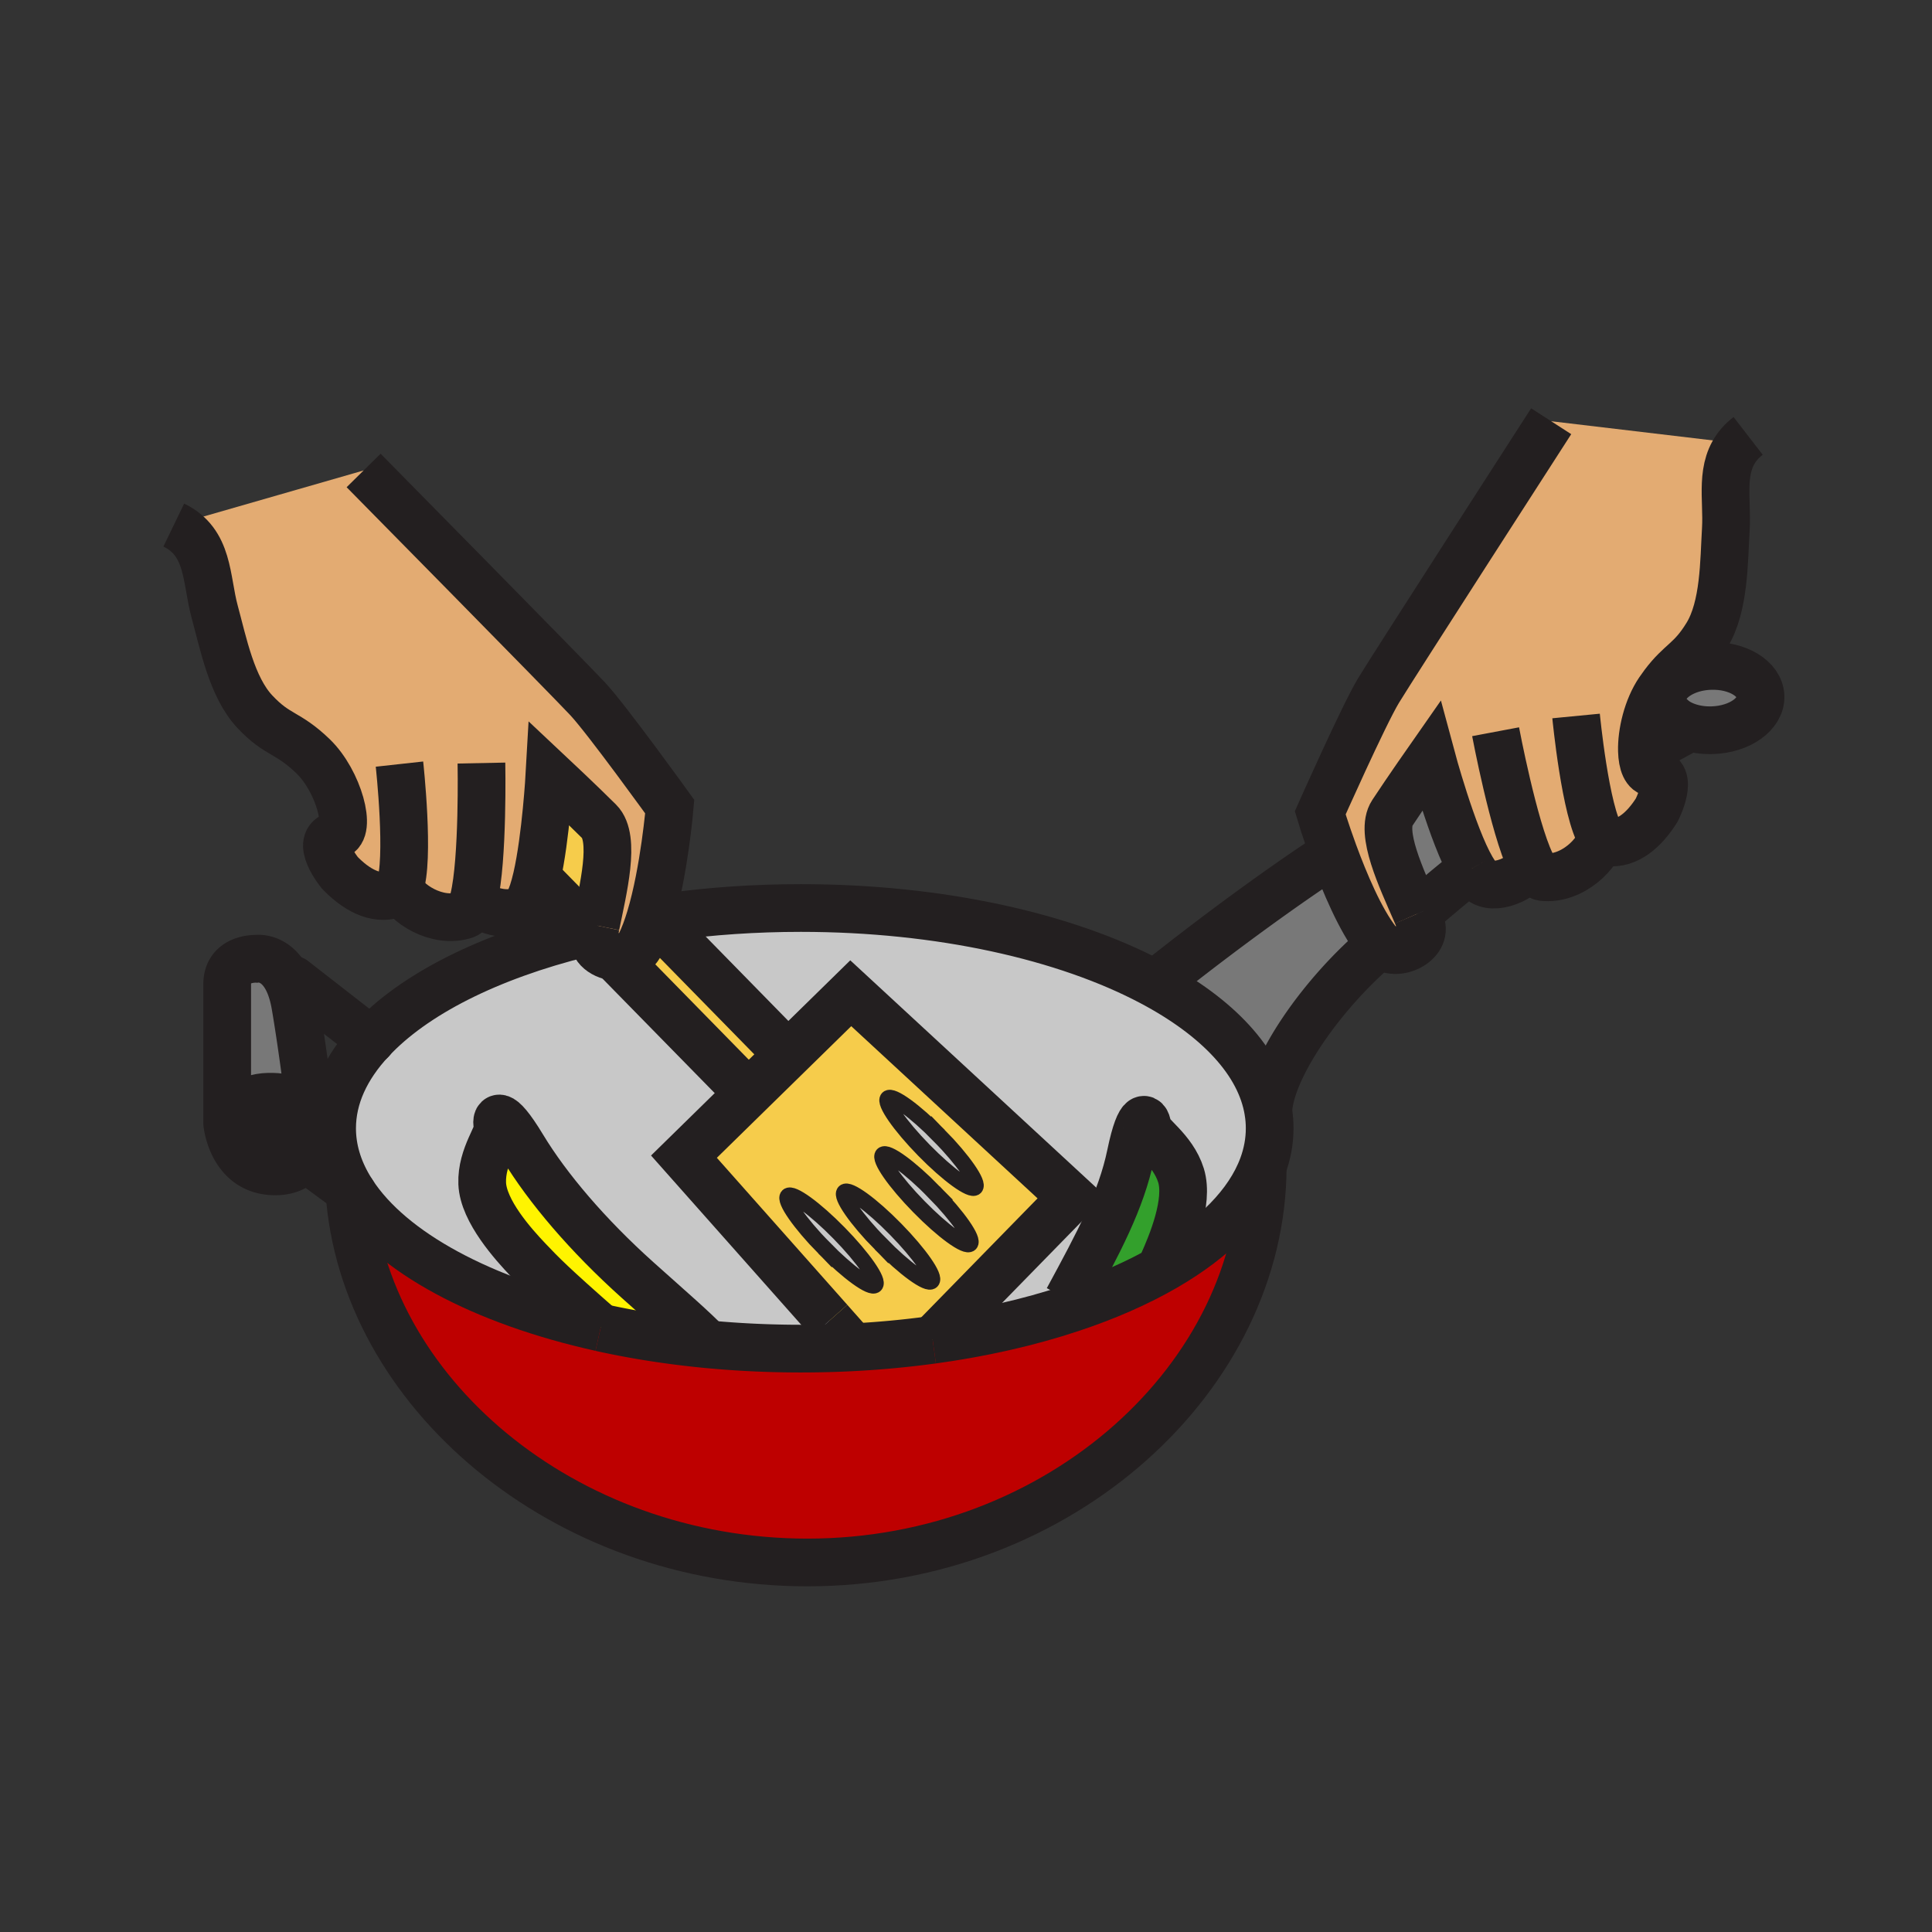 <?xml version="1.0"?><svg xmlns="http://www.w3.org/2000/svg" width="850.394" height="850.394" viewBox="0 0 850.394 850.394" overflow="visible"><rect x="0" y="0" width="850.394" height="850.394" fill="#333333" stroke="none"/><path d="M369.34 542.77c10.61 10.82 17.72 21.07 15.88 22.86-1.84 1.79-11.93-5.51-22.54-16.33-10.6-10.84-17.72-21.06-15.87-22.859 1.84-1.811 11.93 5.509 22.53 16.329zM394.22 541.05c10.6 10.811 17.71 21.03 15.86 22.851-1.83 1.81-11.92-5.521-22.52-16.351-10.61-10.81-17.71-21.04-15.87-22.84 1.84-1.81 11.93 5.51 22.53 16.34zM411.12 524.62c10.59 10.81 17.71 21.03 15.87 22.84-1.84 1.82-11.93-5.5-22.52-16.32-10.62-10.819-17.72-21.05-15.88-22.87 1.84-1.8 11.92 5.52 22.53 16.35zM413.35 499.77c10.61 10.83 17.709 21.07 15.88 22.87-1.841 1.801-11.931-5.51-22.541-16.34-10.6-10.819-17.71-21.06-15.86-22.85 1.831-1.8 11.921 5.51 22.521 16.32z" fill="#c8c8c8"></path><path d="M259.94 410.38l-1.55-1.59-22.11-22.56c4.03-17.64 5.6-45.65 5.6-45.65s13.65 12.81 21.85 20.99c7.45 7.43 1.67 30.12-1.49 45.73-.24 1.17-.46 2.3-.66 3.38l-1.64-.3zM329.44 481.3l-57.96-59.14.06-.96c4.04.17 8.21-1.47 10.25-5.56 1.64-3.3 3.1-7.25 4.39-11.54l2.55.79 2.16 2.2 55.97 57.15-17.42 17.06z" fill="#f6cc4b"></path><path d="M365.09 581.3l-64.04-72.18 28.39-27.82 17.42-17.06 27.61-27.05 97.28 89.899-61.23 62.641a420.412 420.412 0 0 1-35.04 3.289L365.09 581.3zm64.14-58.66c1.829-1.8-5.271-12.04-15.88-22.87-10.6-10.81-20.69-18.119-22.52-16.319-1.85 1.79 5.26 12.03 15.86 22.85 10.61 10.829 20.7 18.139 22.54 16.339zm-2.24 24.82c1.84-1.81-5.28-12.03-15.87-22.84-10.61-10.83-20.69-18.15-22.53-16.351-1.84 1.82 5.26 12.051 15.88 22.87 10.59 10.821 20.68 18.141 22.52 16.321zm-16.91 16.44c1.85-1.82-5.26-12.04-15.86-22.851-10.6-10.83-20.69-18.149-22.53-16.34-1.84 1.8 5.26 12.03 15.87 22.84 10.6 10.831 20.69 18.161 22.52 16.351zm-24.86 1.73c1.84-1.79-5.27-12.04-15.88-22.86-10.6-10.819-20.69-18.14-22.53-16.329-1.85 1.8 5.27 12.02 15.87 22.859 10.61 10.82 20.7 18.12 22.54 16.33z" fill="#f6cc4b"></path><path d="M212.25 520.89c-.47-12.17 7.89-21.88 6.87-25.05-1.02-3.16-.02-9.13 10.95 9.021 10.97 18.149 28.69 38.949 50.56 58.56 14.74 13.2 24.52 21.61 30.91 28.28-16.52-1.57-32.32-4.061-47.14-7.351l-.01-.01c-21.26-18.649-25.89-23.39-31.83-29.67-6.52-6.87-19.85-21.62-20.31-33.78z" fill="#fff400"></path><path d="M519.84 517.39c3.59 11.62-4.08 29.96-7.939 38.61l.97 1.68c-11.99 6.95-25.98 13.101-41.561 18.261L470 572c13.69-25.26 23.46-43.44 27.7-63.81 4.31-20.771 7.25-15.46 7.34-12.15.08 3.33 11.19 9.71 14.8 21.35z" fill="#33a02c"></path><path d="M100 494.45v-61.24c0-11.67 12.64-11.18 12.64-11.18s8.46-1.52 13.91 9.291c1.41 2.81 2.63 6.46 3.44 11.189 3.56 20.69 7.44 52.92 7.44 52.92-3.57-9.64-9.47-12.93-19.32-12.68-9.86.25-16.77 5.79-16.77 17.51h-.01c-1.1-3.29-1.33-5.81-1.33-5.81zM774.92 306.49c.271 7.81-9.17 14.5-21.1 14.92-7.971.29-15.04-2.29-18.94-6.36-1.93-2.02-3.09-4.42-3.18-7.01-.08-2.28.66-4.46 2.05-6.43 3.39-4.75 10.59-8.19 19.04-8.48 11.94-.44 21.84 5.55 22.13 13.36zM647.81 382.34a480.06 480.06 0 0 0-13.979 11.4c-2.561 2.16-5.15 4.33-7.76 6.5l-2.891.95c-6.319-14.58-15.979-34.79-10.34-43.36 6.36-9.68 17.09-25.02 17.09-25.02s9.36 34.91 17.88 49.52v.01zM606.21 414.45c.38.48.78.91 1.21 1.28-25.7 21.64-48.4 54.55-49.16 73.45-3.52-21.75-22.319-41.5-51.35-56.88l5.04-2.14s37.62-30.2 75.1-54.72c4.71 12.83 11.71 29.55 19.16 39.01z" fill="#787878"></path><path d="M311.54 591.7c13.24 1.25 26.95 1.91 40.98 1.91 7.76 0 15.42-.2 22.96-.591 12.02-.63 23.73-1.739 35.04-3.289 22.01-3.021 42.5-7.721 60.79-13.79 15.58-5.16 29.57-11.311 41.561-18.261 21.66-12.55 36.79-27.71 42.93-44.31-.03 92.2-88.84 174.37-200.36 174.37-107.86 0-195.97-75.62-201.68-163.73l1.42 1.04c17.07 26.23 57.16 47.72 109.21 59.29l.01.01c14.819 3.291 30.619 5.781 47.139 7.351z" fill="#be0000"></path><path d="M163.32 457.89c18.76-20.21 51.74-36.82 92.99-47.06l2.08-2.04 1.55 1.59 1.64.3c-.07.36-.13.72-.19 1.07-.97 5.46 4.47 9.22 10.15 9.45l-.06.96 57.96 59.14-28.39 27.82 64.04 72.18 10.39 11.72c-7.54.391-15.2.591-22.96.591-14.03 0-27.74-.66-40.98-1.91-6.39-6.67-16.17-15.08-30.91-28.28-21.87-19.61-39.59-40.41-50.56-58.56-10.97-18.15-11.97-12.181-10.95-9.021 1.02 3.17-7.34 12.88-6.87 25.05.46 12.16 13.79 26.91 20.31 33.78 5.94 6.28 10.57 11.021 31.83 29.67-52.05-11.57-92.14-33.06-109.21-59.29-.53-.8-1.03-1.609-1.5-2.42-4.89-8.27-7.5-16.99-7.5-25.99 0-13.78 6.11-26.89 17.14-38.75zM555.8 513.37c-6.14 16.6-21.27 31.76-42.93 44.31l-.97-1.68c3.859-8.65 11.529-26.99 7.939-38.61-3.609-11.64-14.72-18.02-14.8-21.35-.09-3.31-3.03-8.62-7.34 12.15-4.24 20.369-14.01 38.55-27.7 63.81l1.31 3.94c-18.29 6.069-38.779 10.77-60.79 13.79l61.23-62.641-97.28-89.899-27.61 27.05-55.97-57.15 3.61-3.54c18.4-2.53 37.88-3.88 58.02-3.88 61.43 0 116.59 12.61 154.39 32.63 29.03 15.38 47.83 35.13 51.35 56.88v.021c.4 2.45.601 4.939.601 7.439 0 5.71-1.05 11.3-3.06 16.73z" fill="#c8c8c8"></path><path d="M208.53 395.66c-.95 3.9-2.16 6.5-3.7 7.02-12.77 4.27-26.84-5.61-28.99-11.99-.61 1.56-1.39 2.59-2.36 2.92-8.35 2.8-16.93-2.23-23.92-9.46 0 0-11.6-14.31-1.61-16.53 7.09-1.57 1.19-23.82-10.16-34.75-11.36-10.93-15.44-8.8-25.6-19.59-10.15-10.78-13.93-30.18-17.71-44.06-3.89-14.34-2.33-30.54-17.99-38.1l83.56-24.04s90.11 91.4 98.64 100.55c8.53 9.15 36.1 47.42 36.1 47.42s-2.37 28.4-8.61 49.05c-1.29 4.29-2.75 8.24-4.39 11.54-2.04 4.09-6.21 5.73-10.25 5.56-5.68-.23-11.12-3.99-10.15-9.45.06-.35.12-.71.19-1.07.2-1.08.42-2.21.66-3.38 3.16-15.61 8.94-38.3 1.49-45.73-8.2-8.18-21.85-20.99-21.85-20.99s-1.57 28.01-5.6 45.65c-.55 2.38-1.14 4.57-1.77 6.48-1.04 3.1-2.2 5.45-3.5 6.65-6.05 5.58-20.46.85-21.94-3.57l-.54-.13zM607.42 415.73c-.43-.37-.83-.8-1.21-1.28-7.45-9.46-14.45-26.18-19.16-39.01-3.67-10-5.939-17.65-5.939-17.65s19.159-43.09 25.64-53.8c6.47-10.69 76.02-118.58 76.02-118.58l83.04 9.85c-9.18 10.37-5.369 24.26-6.159 37.58-.851 14.36-.601 34.12-8.33 46.75-7.141 11.65-11.46 11.49-19.061 21.6-.64.85-1.31 1.78-2 2.8-5.2 7.64-7.779 18.7-7.55 26.56.15 5.55 1.7 9.51 4.71 9.54 10.23.13 1.79 16.51 1.79 16.51-5.36 8.51-12.74 15.19-21.479 14.14-1.021-.12-1.99-.97-2.9-2.37l-.01.01c-.79 6.68-12.551 19.22-25.92 17.65-1.61-.2-3.33-2.49-5.061-6.11l-.49.23c-.56 4.63-13.71 12.21-20.76 7.98-1.52-.91-3.13-2.97-4.78-5.79v-.01c-8.52-14.61-17.88-49.52-17.88-49.52s-10.729 15.34-17.09 25.02c-5.64 8.57 4.021 28.78 10.34 43.36.16.37.311.74.471 1.1.63 1.46 1.21 2.86 1.729 4.17 3.339 8.35-10.671 15.75-17.961 9.27z" fill="#e3ab72" class="aac-skin-fill"></path><g fill="none" stroke="#231f20"><path d="M558.26 489.2c0 .109-.01.21-.01.31M607.6 415.58l-.18.15c-25.7 21.64-48.4 54.55-49.16 73.45M647.81 382.34a480.06 480.06 0 0 0-13.979 11.4c-2.561 2.16-5.15 4.33-7.76 6.5M729.14 309.31l5.74 5.74 6.51 6.52s-6.13 3.19-16.1 8.93M511.95 430.16s37.62-30.2 75.1-54.72" stroke-width="21"></path><path d="M733.75 301.61c3.39-4.75 10.59-8.19 19.04-8.48 11.94-.44 21.84 5.55 22.13 13.36.271 7.81-9.17 14.5-21.1 14.92-7.971.29-15.04-2.29-18.94-6.36-1.93-2.02-3.09-4.42-3.18-7.01-.08-2.28.66-4.46 2.05-6.43zM647.81 382.33v.01c1.65 2.82 3.261 4.88 4.78 5.79 7.05 4.23 20.2-3.35 20.76-7.98M623.65 402.29c-.16-.36-.311-.73-.471-1.1-6.319-14.58-15.979-34.79-10.34-43.36 6.36-9.68 17.09-25.02 17.09-25.02s9.36 34.91 17.88 49.52" stroke-width="21"></path><path d="M682.77 185.41s-69.55 107.89-76.02 118.58c-6.48 10.71-25.64 53.8-25.64 53.8s2.27 7.65 5.939 17.65c4.71 12.83 11.71 29.55 19.16 39.01.38.48.78.91 1.21 1.28 7.29 6.48 21.3-.92 17.96-9.27-.52-1.31-1.1-2.71-1.729-4.17M658.31 322.08s7.881 41.84 15.53 57.84c1.73 3.62 3.45 5.91 5.061 6.11 13.369 1.57 25.13-10.97 25.92-17.65M693.73 315.15s4.109 42.59 11.1 53.22c.91 1.4 1.88 2.25 2.9 2.37 8.739 1.05 16.119-5.63 21.479-14.14 0 0 8.44-16.38-1.79-16.51-3.01-.03-4.56-3.99-4.71-9.54-.229-7.86 2.35-18.92 7.55-26.56.69-1.02 1.36-1.95 2-2.8 7.601-10.11 11.92-9.95 19.061-21.6 7.729-12.63 7.479-32.39 8.33-46.75.79-13.32-3.021-27.21 6.159-37.58 1.04-1.18 2.261-2.31 3.66-3.39M294.5 403.55c18.4-2.53 37.88-3.88 58.02-3.88 61.43 0 116.59 12.61 154.39 32.63 29.03 15.38 47.83 35.13 51.35 56.88v.021c.4 2.45.601 4.939.601 7.439 0 5.71-1.051 11.301-3.061 16.73-6.14 16.6-21.27 31.76-42.93 44.31-11.99 6.95-25.98 13.101-41.561 18.261-18.29 6.069-38.779 10.77-60.79 13.79M264.39 584.34c-52.05-11.57-92.14-33.06-109.21-59.29-.53-.8-1.03-1.609-1.5-2.42-4.89-8.27-7.5-16.99-7.5-25.99 0-13.779 6.11-26.89 17.14-38.75 18.76-20.21 51.74-36.82 92.99-47.06" stroke-width="21"></path><path d="M410.52 589.73a420.412 420.412 0 0 1-35.04 3.289c-7.54.391-15.2.591-22.96.591-14.03 0-27.74-.66-40.98-1.91-16.52-1.57-32.32-4.061-47.14-7.351M121.15 515.6c-12.58 0-17.75-9.08-19.82-15.34-1.1-3.29-1.33-5.81-1.33-5.81v-61.24c0-11.67 12.64-11.18 12.64-11.18s8.46-1.52 13.91 9.291c1.41 2.81 2.63 6.46 3.44 11.189 3.56 20.69 7.44 52.92 7.44 52.92s.78 8.16-3.34 14.101c-2.35 3.399-6.31 6.069-12.94 6.069" stroke-width="21"></path><path stroke-width="21" stroke-linecap="round" stroke-linejoin="round" d="M121.64 500.37l12.45 9.16 19.67 14.48 1.42 1.04M129.1 431.24l34.22 26.65.06.05"></path><path d="M555.8 513.33v.04c-.03 92.2-88.84 174.37-200.36 174.37-107.86 0-195.97-75.62-201.68-163.73-.03-.46-.06-.92-.08-1.38l-.06-1.14M234.51 392.71c-1.04 3.1-2.2 5.45-3.5 6.65-6.05 5.58-20.46.85-21.94-3.57M262.24 407.3c3.16-15.61 8.94-38.3 1.49-45.73-8.2-8.18-21.85-20.99-21.85-20.99s-1.57 28.01-5.6 45.65c-.55 2.38-1.14 4.57-1.77 6.48" stroke-width="21"></path><path d="M160.05 207.08s90.11 91.4 98.64 100.55c8.53 9.15 36.1 47.42 36.1 47.42s-2.37 28.4-8.61 49.05c-1.29 4.29-2.75 8.24-4.39 11.54-2.04 4.09-6.21 5.73-10.25 5.56-5.68-.23-11.12-3.99-10.15-9.45.06-.35.12-.71.19-1.07.2-1.08.42-2.21.66-3.38M211.91 335.87s.84 42.57-3.38 59.79c-.95 3.9-2.16 6.5-3.7 7.02-12.77 4.27-26.84-5.61-28.99-11.99" stroke-width="21"></path><path d="M175.83 336.33s4.67 42.51.01 54.36c-.61 1.56-1.39 2.59-2.36 2.92-8.35 2.8-16.93-2.23-23.92-9.46 0 0-11.6-14.31-1.61-16.53 7.09-1.57 1.19-23.82-10.16-34.75-11.36-10.93-15.44-8.8-25.6-19.59-10.15-10.78-13.93-30.18-17.71-44.06-3.89-14.34-2.33-30.54-17.99-38.1M271.48 422.16l57.96 59.14M233.4 383.3l2.88 2.93 22.11 22.56 1.55 1.59M347.63 465.02l-.77-.78-55.97-57.15-2.16-2.2M375.49 593.03l-.01-.01-10.39-11.72" stroke-width="21"></path><path stroke-width="21" d="M365.09 581.3l-64.04-72.18 28.39-27.82 17.42-17.06 27.61-27.05 97.28 89.9-61.23 62.64"></path><path d="M387.56 547.55c-10.61-10.81-17.71-21.04-15.87-22.84 1.84-1.81 11.93 5.51 22.53 16.34 10.6 10.811 17.71 21.03 15.86 22.851-1.83 1.809-11.92-5.521-22.52-16.351zM362.68 549.3c-10.6-10.84-17.72-21.06-15.87-22.859 1.84-1.811 11.93 5.51 22.53 16.329 10.61 10.82 17.72 21.07 15.88 22.86-1.84 1.79-11.93-5.51-22.54-16.33zM411.12 524.62c-10.61-10.83-20.69-18.15-22.53-16.351-1.84 1.82 5.26 12.051 15.88 22.87 10.59 10.82 20.68 18.141 22.52 16.32 1.84-1.809-5.28-12.029-15.87-22.839zM413.35 499.77c-10.6-10.81-20.69-18.119-22.52-16.319-1.85 1.79 5.26 12.03 15.86 22.85 10.61 10.83 20.7 18.141 22.541 16.34 1.829-1.801-5.271-12.041-15.881-22.871z" stroke-width="7"></path><path d="M101.34 500.26c0-11.72 6.91-17.26 16.77-17.51 9.85-.25 15.75 3.04 19.32 12.68M264.4 584.35l-.01-.01c-21.26-18.649-25.89-23.39-31.83-29.67-6.52-6.87-19.85-21.62-20.31-33.78-.47-12.17 7.89-21.88 6.87-25.05-1.02-3.16-.02-9.13 10.95 9.021 10.97 18.149 28.69 38.949 50.56 58.56 14.74 13.2 24.52 21.61 30.91 28.28.48.5.93.979 1.37 1.46M511.9 556c3.859-8.65 11.529-26.99 7.939-38.61-3.609-11.64-14.72-18.02-14.8-21.35-.09-3.31-3.03-8.62-7.34 12.15-4.24 20.369-14.01 38.55-27.7 63.81" stroke-width="21"></path></g><path fill="none" d="M0 0h850.394v850.394H0z"></path></svg>